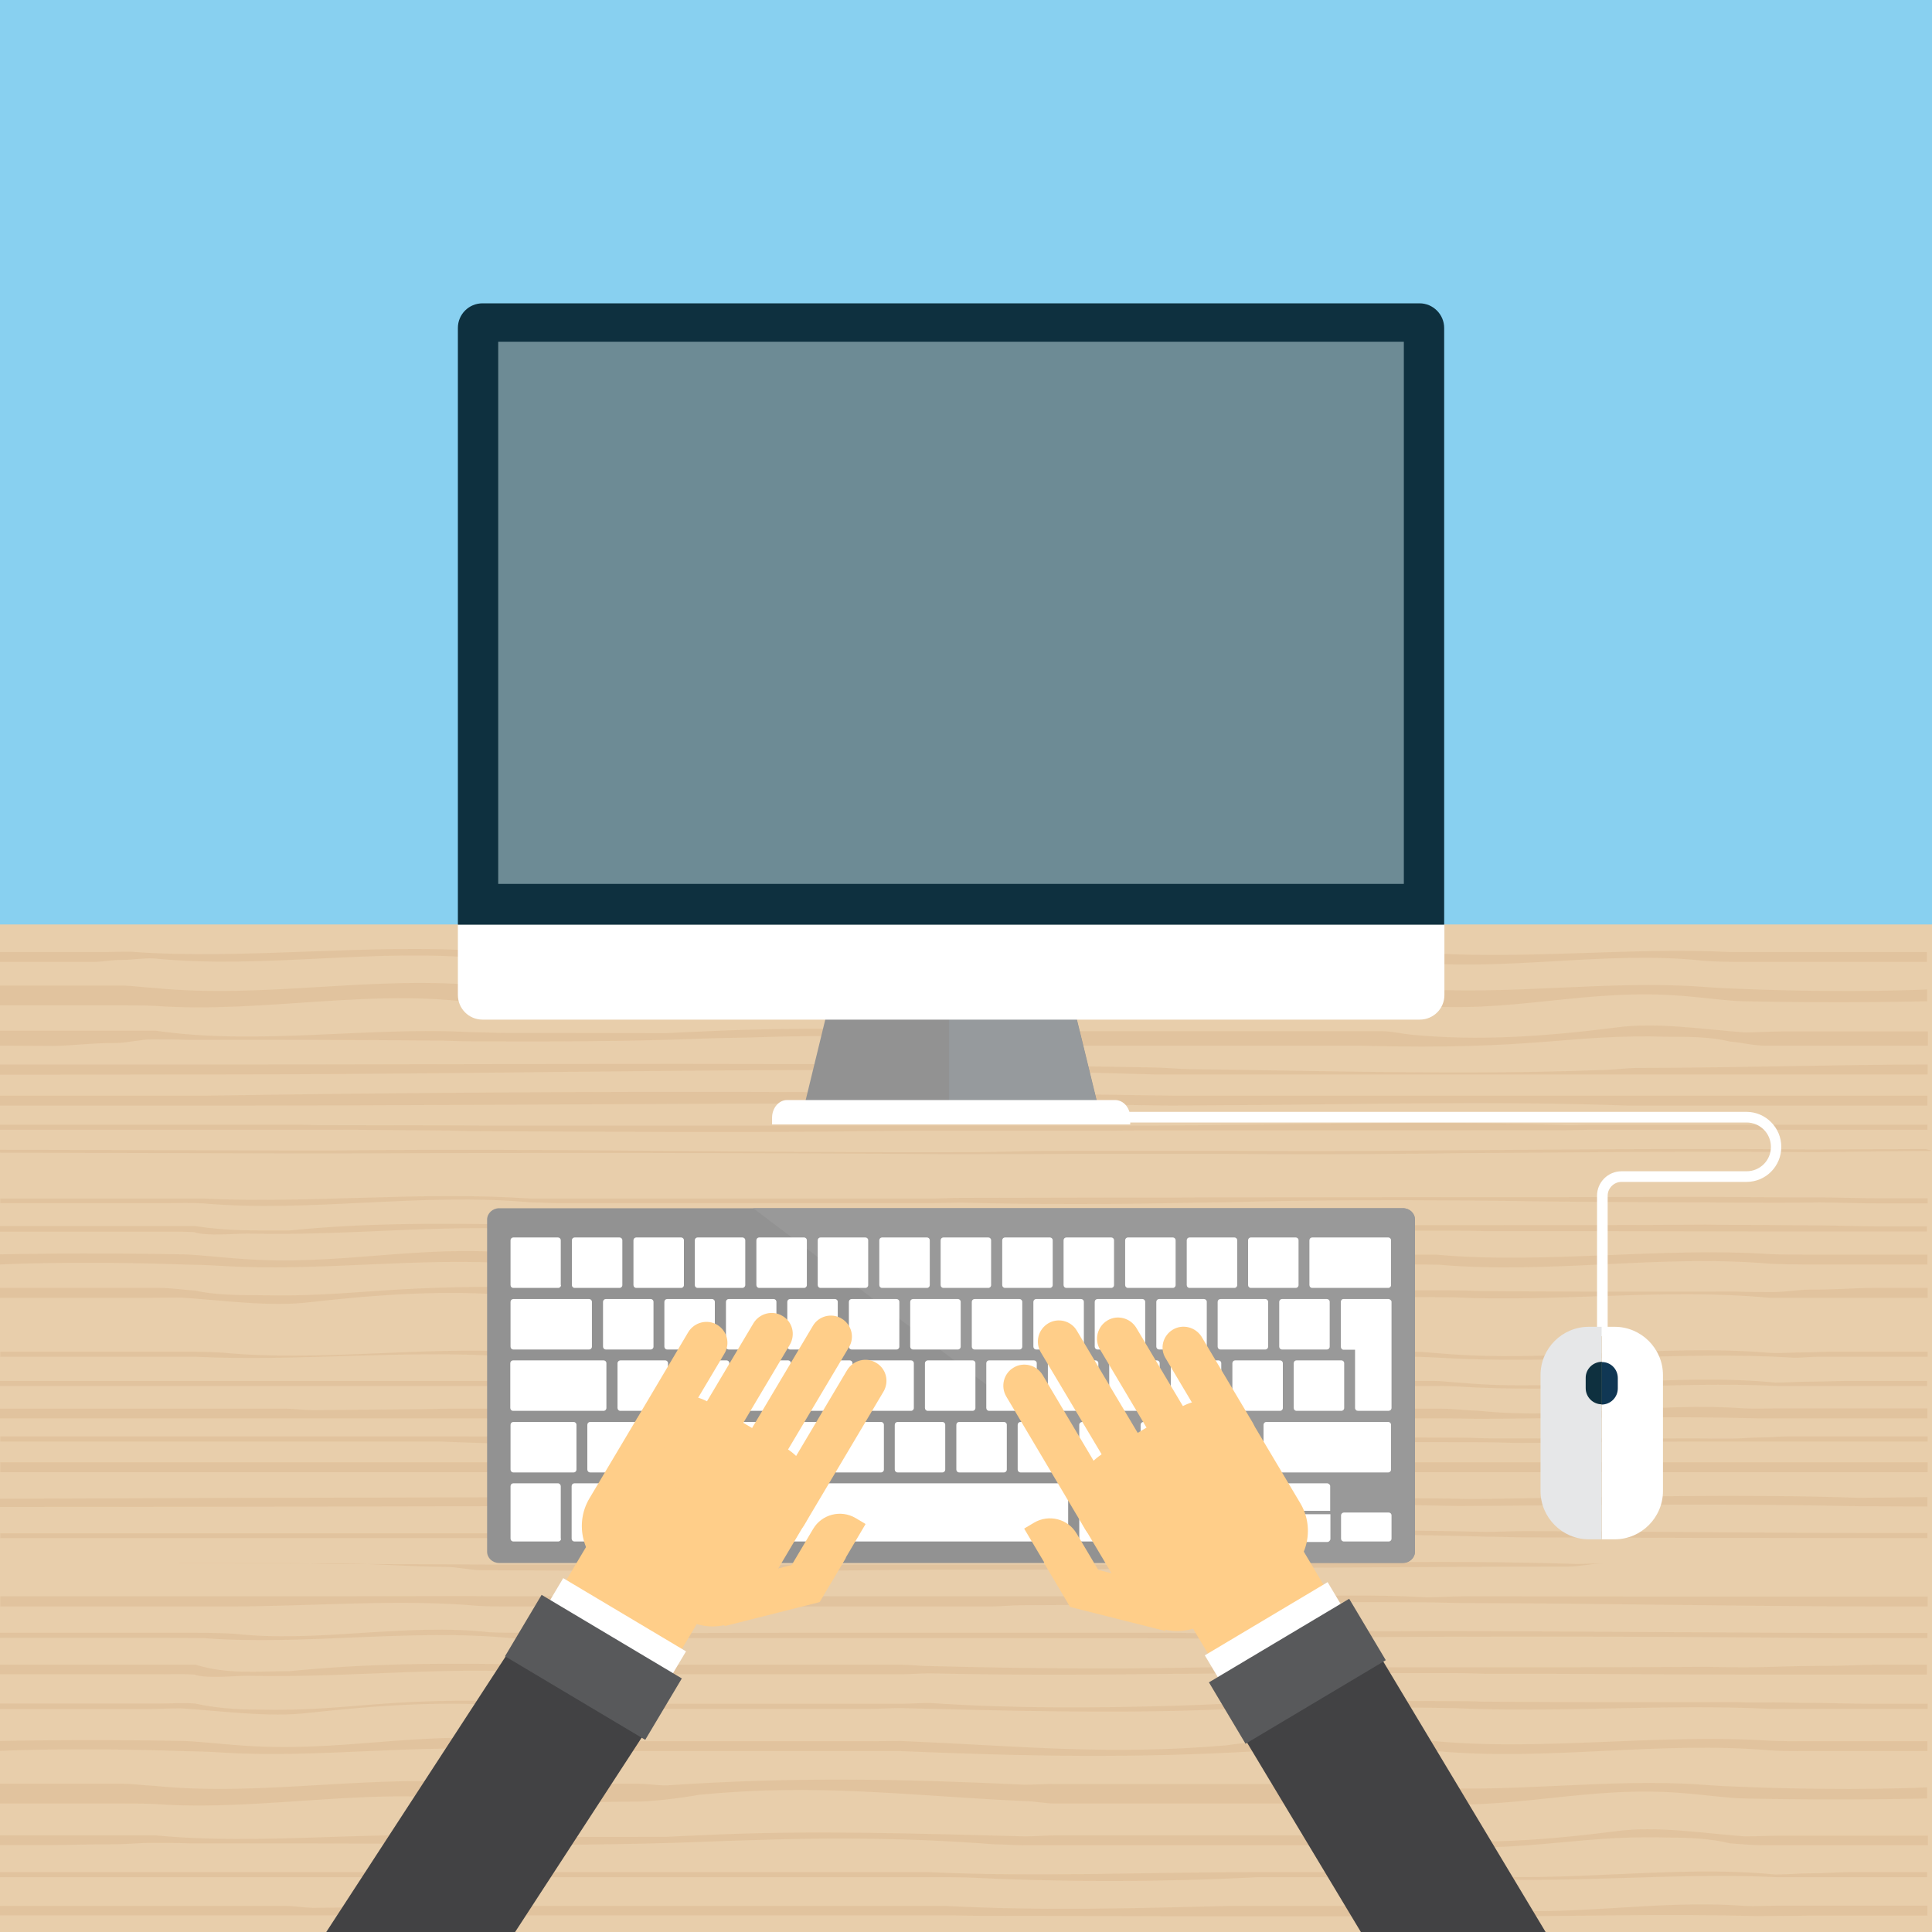 <?xml version="1.0" encoding="utf-8"?>
<!-- Generator: Adobe Illustrator 16.0.0, SVG Export Plug-In . SVG Version: 6.00 Build 0)  -->
<!DOCTYPE svg PUBLIC "-//W3C//DTD SVG 1.1//EN" "http://www.w3.org/Graphics/SVG/1.1/DTD/svg11.dtd">
<svg version="1.1" xmlns="http://www.w3.org/2000/svg" xmlns:xlink="http://www.w3.org/1999/xlink" x="0px" y="0px" width="800px"
	 height="800px" viewBox="0 0 800 800" style="enable-background:new 0 0 800 800;" xml:space="preserve">
<style type="text/css">
<![CDATA[
	.st0{fill:#103754;}
	.st1{fill:#E6E7E8;}
	.st2{fill:#E8CEAB;}
	.st3{opacity:0.15;}
	.st4{fill:#88D0F0;}
	.st5{fill:#58595B;}
	.st6{fill:#BF864F;}
	.st7{fill:#929292;}
	.st8{fill:#969A9D;}
	.st9{fill:#999999;}
	.st10{fill:#FFCE89;}
	.st11{fill:#FFFFFF;}
	.st12{fill:#6D8B95;}
	.st13{fill:#0E303F;}
	.st14{fill:#424244;}
]]>
</style>
<g id="background">
	<rect id="background_1_" class="st4" width="800" height="800"/>
	<g id="wood_table">
		<rect y="382.8" class="st2" width="800" height="417.2"/>
		<g class="st3">
			<g>
				<path class="st6" d="M0,605.5c0,0,71.5,0,172.2,0c3.2,0,6.5,0,9.8,0c50.9,0,101.6,0,151.5,0c3.8,0,7.7,0,11.5,0
					c49.8,0,100.6,0,149.4,0c4,0,8,0,12,0c34.2,0,69.5,0,104.9,0c5.1,0,10.1,0,15.2,0c4.8,0,9.6,0,14.4,0c4.9,0,9.9,0,14.9,0
					c10.5,0,18.9,0,29.4,0c4.9,0,9.8,0,14.6,0c4.8,0,9.5,0,14.2,0c3.2,0,6.4,0,9.5,0c43.1,0,74.7,0,74.7,0v4.1c0,0-35.5,0-84.2,0
					c-3.2,0-6.6,0-9.9,0c-20.8,0-43.3,0-62.3,0c-5.1,0-10.1,0-15.2,0c-40.5,0-81,0-120.1,0c-3.9,0-7.9,0-12,0
					c-48.8,0-99.6,0-149.4,0c-3.8,0-7.7,0-11.5,0c-49.9,0-100.6,0-151.5,0c-3.3,0-6.6,0-9.8,0c-100.7,0-172.2,0-172.2,0V605.5z"/>
				<path class="st6" d="M0,594.8c0,0,75.4,0,182.1,0c3.3,0,6.7,0,10.1,0c44.1,0,86.6,1,131.1,0c3.8,0,7.7,0,11.6,0
					c26.9,0,54.2,0,81.4,0c4.5,0,9.1,0,13.6,0c16.3,0,36.2,0,53.9,0c4.4,0,8.9,0,13.3,0c4.1,0,8.1,0,12.1,0
					c31.1,0,63.4,0.5,95.5,0.5c4.6,0,9.2,0.3,13.7,0.3c29.2,0,54.8,0.1,84.1,0c4.3,0.1,8.9,0.1,13.5,0.1c4.6,0,9.2-0.5,13.8-0.5
					c3.5,0,6.9-0.4,10.1-0.4c36.2,0,58.3,0,58.3,0v2.1c0,0-19.8,0-52.8,0c-5.5,0-11.4,0-17.6,0c-4,0-8,0-12.1,0c-4.1,0-8.1,0-12.2,0
					c-24.7,0-47.4,0.5-73.3,0.6c-5.2,0-10.3-0.3-15.4-0.3c-35.7,0-71.3-0.3-105.7-0.3c-4,0-8,0-12.1,0c-9.8,0-19.7,0-29.7,0
					c-10,0-20,0-30.1,0c-10.1,0-20.2,0-30.3,0c-20.2,0-40.5,0-60.5,0c-3.9,0-7.7,0-11.6,0c-50.3,2.1-101.4,2.1-152.7,0
					c-3.3,0-6.6,0-9.9,0c-101.5,0-172.1,0-172.1,0V594.8z"/>
				<path class="st6" d="M0,583.3c0,0,46,0,118.4,0c3.5,0,7.3,0.6,11.2,0.6c13.1-0.1,30.1-0.3,44.8-0.4c3.6,0,7.6-0.2,11.6-0.2
					c4,0,8.1,0,12.2,0c3.5,0,7,0,10.5,0c36.1,0,75.8,0,112.2,0c3.9,0,7.8,0,11.7,0c14.7,0,29.4,0,44.3,0c4.9,0,9.9,0,14.8,0
					c40.3,2.1,77.2,1,117.4,0c4,0,8,0,12,0c24.9,0,50.2,0,75.5,0c5.1,0,10.4,0.7,15.9,0.9c37.9,3.8,71.9-3.8,110-1
					c4.3,0.2,8.8,0,13.3,0c4.6,0,9.1,0,13.6,0c6.1,0,11.7,0,16.7,0c20.2,0,32,0,32,0v4.1c0,0-18.2,0-48.7,0c-3,0-6.2,0-9.4,0
					c-4.1,0-8.3,0-12.5,0c-37.4-1-77.1,0-115.3,0.2c-5.4-0.1-10.5-0.2-15.6-0.2c-25.4,0-50.6,0-75.5,0c-4,0-8,0-12,0
					c-34.6,0-68.6,0-102.5,0c-5,0-9.9,0-14.9,0c-19.8,0-39.6,0-59.1,0c-3.9,0-7.8,0-11.7,0c-36.4,0-76.1,0-112.2,0
					c-3.5,0-7,0-10.5,0c-114.9,0-198.2,0-198.2,0V583.3z"/>
				<path class="st6" d="M0,571.8c0,0,34,0,90.6,0c3.3,0,6.7,0,10.2,0c30.4,0,64.5,0,95,0c4.4,0,8.8,0,13.2,0c4.5,0,9,0,13.5,0
					c3.4,0,6.9,0,10.4,0c23.2,0,43,0,64.4,0c3.7,0,7.3,0,11,0c20,0,40.4,0,60.8,0c5.1,0,10.2,0,15.3,0c44.6,2.1,89.9,0,136.5,0
					c4,0,7.9,0,11.9,0c13.6,0,27.1,0,40.5,0c6.7,0,13.4,0,20.1,0c3.8,0,7.8,0.6,11.9,0.8c42.1,3.8,87.4-4.3,129.8-0.1
					c4.8,0,9.7-0.4,14.5-0.4c6.1,0,11.6-0.3,16.6-0.3c20.1,0,31.8,0,31.8,0v2.1c0,0-11.8,0-32,0c-5.1,0-10.6,0-16.7,0
					c-4.5,0-9,0-13.5,0c-43-2.1-88.4,3.1-132.4,0.2c-4.1-0.2-8-0.2-11.9-0.2c-19.6,0-39.3,0-58.7,0c-3.9,0-7.9,0-11.9,0
					c-40.9,2.1-80.6,2.1-121,0.1c-5.3-0.1-10.4-0.1-15.5-0.1c-25.6,0-51.1,0-76.2,0c-3.7,0-7.4,0-11.1,0c-27,0-55.4,0-85,0
					c-3.4,0-6.8,0-10.1,0c-31.2,0-59.6,0-91.6,0c-3.4,0-6.7,0-10,0c-62.4,0-100.6,0-100.6,0V571.8z"/>
				<path class="st6" d="M0,559.7c0,0,27.4,0,74.9,0c5.3,0,10.8,0,17.2,0.4c39.2,3.8,81.7-2.5,121.4-0.4c3.8,0,7.7,0,11.6,0
					c42.7,0,88.7,0,135.4,0c4.1,0,8.3,0.5,12.5,0.5c47.7,2.1,98.7,2.9,148.2-0.2c4,0,7.9-0.3,11.9-0.3c17.6,0,35.2,0,52.6,0
					c3.5,0,7,0.5,10.5,0.7c45.7,4,91.1-4.1,136.9-0.2c4.5,0.2,9.1-0.2,13.6-0.2c4,0,7.9-0.3,11.5-0.3c25.2,0,40,0,40,0v2.1
					c0,0-17,0-45.6,0c-3.2,0-6.5,0.5-10,0.4c-46.8-3-97.9,3-146.5,0c-3.5-0.1-7.1-0.4-10.6-0.4c-17.6,0-35.2,0-52.5,0
					c-3.9,0-7.9,0.5-11.9,0.5c-46.6,2.1-89.1,2.9-135.6-0.2c-4.2,0-8.4-0.3-12.5-0.3c-51.8,0-103.1,0-150.2,0c-3.6,0-7.2,0-10.8,0
					c-43.7-3.1-89.1,2.1-131,0c-5.1,0-10,0-14.7,0c-42.4,0-66.2,0-66.2,0V559.7z"/>
				<path class="st6" d="M0,519.4c0,0,34.4-0.8,75.9,0c5.3,0.1,17.1,1.4,23.2,1.8c42,3.2,72.1-5.9,114.9-2.3c3.6,0.3,7.1,0.6,11,0.6
					c42.7,0,88.7,0,135.4,0c4.1,0,8.3-0.1,12.5-0.1c50.5,2.1,85.5,5.9,134.9,1.8c7.8-1.3,21.2-1.8,25.3-1.7c17.1,0,34.2,0,51.2,0
					c3.4,0,6.8,0,10.2,0c44.5,4.1,92.7-3.2,138.5-0.2c4.7,0.2,9.2,0.2,13.7,0.2c4,0,7.8,0,11.4,0s7,0,10.1,0c18.9,0,29.9,0,29.9,0
					v4.1c0,0-14.9,0-40,0c-3.6,0-7.4,0-11.4,0c-4.5,0-9.1-0.1-13.7-0.3c-45.8-4-91.2,4.4-137,0.4c-3.5-0.1-6.9-0.1-10.4-0.1
					c-17.5,0-35,0-52.6,0c-3.9,0-7.9-0.1-11.9,0c-52.3,3.1-97.7,2.1-148.2,0c-4.2,0-8.3,0-12.5,0c-46.7,0-92.7,0-135.4,0
					c-3.9,0-7.7-0.1-11.3-0.3c-40-2.9-82.5,3.4-121.5,0.9c-6.3-0.4-11-0.5-16.3-0.6c-45.8-1.6-75.9,0-75.9,0V519.4z"/>
				<path class="st6" d="M0,533.3c0,0,23.8,0,66.2,0c4.7,0,9.6,0.8,14.6,1.1c8,1.8,17.2,1.9,25.7,1.9c42.5,1,53.2-5.1,127.2-3
					c3.7,0,7.4,0,11.1,0c40.9,0,84.4,0,128.2,0c4.2,0,8.3,0.8,12.5,0.8c34.9,2.3,67.5,2.7,101.3,1.7c6.8-0.2,13.6-0.2,20.4-0.5
					c30.9-1,62-1.1,93.1-1c4.4,0,8.9,0.1,13,0.3c34.2,0.3,71.1,0.3,105.5,0.2c5.5,0.2,10.5,0.2,15.5,0.2c4.9,0,9.9-0.9,14.8-1
					c10.1,0.1,19-0.7,26.2-0.7c14.5,0,22.9,0,22.9,0v4.1c0,0-8.4,0-22.9,0c-7.3,0-16.1,0-26.4,0c-5.4,0-10.8,0-16.3,0
					c-42.6-4.1-88,1.9-130.4-0.2c-4.5,0-9-0.1-13.5-0.1c-22.6,0-45.1,0-67.5,0c-5.1,0.2-10.1,0.5-15,0.7
					c-44.7,1.9-90.4,0.3-133.3-0.6c-4.2,0-8.3,0.2-12.5,0.2c-46.7,0-92.7,0-135.4,0c-3.9,0-7.8-0.6-11.7-0.9
					c-28.2-2.5-56.5-0.5-84.9,2.7c-17,2.1-36.9-0.9-53.5-1.9c-5.3,0-10.3,0.1-15.2,0.1c-38.6,0-59.8,0-59.8,0V533.3z"/>
				<path class="st6" d="M798.1,398.3c0,0-28.3,0-75.9,0c-5.3,0-10.8,0-17.2-0.5c-39.2-4.3-81.7,4.6-121.4,0.5c-3.8,0-7.7,0-11.6,0
					c-42.7,0-88.7,0-135.4,0c-4.2,0-8.3-1.1-12.5-1.1c-47.7-2.4-98.7-3-148.2,0.5c-4,0-7.9,0.6-11.9,0.6c-17.6,0-35.2,0-52.6,0
					c-3.5,0-7-1.1-10.5-1.3c-45.7-4.6-91.1,4.4-136.9-0.1c-4.5-0.3-9.1,0.6-13.6,0.6c-4-0.1-7.9,0.8-11.5,0.8c-25.2,0-39.1,0-39.1,0
					v-4.1c0,0,16.1,0,44.7,0c3.2,0,6.5-0.2,10-0.1c46.8,3.5,97.9-3.6,146.5-0.2c3.5,0.2,7.1,0.3,10.6,0.3c17.6,0,35.2,0,52.5,0
					c3.9,0,7.9-0.3,11.9-0.3c46.6-2.4,89.1-3.5,135.6,0.1c4.2,0.1,8.4,0.2,12.5,0.2c51.8,0,103.1,0,150.2,0c3.6,0,7.2,0,10.8,0
					c43.7,3.6,89.1-2.1,131,0c5.1,0,10,0,14.7,0c42.4,0,67.1,0,67.1,0V398.3z"/>
				<path class="st6" d="M798.1,414.6c0,0-35,0.9-76.5,0c-5.3-0.1-17.3-1.6-23.4-2.1c-42-3.7-72.2,7.8-115,3.6
					c-3.6-0.4-7.2,0.3-11.1,0.3c-42.7,0-88.7,0-135.4,0c-4.2,0-8.3-0.9-12.5-0.9c-50.5-2.4-85.5-7.3-134.9-2.6
					c-7.8,1.5-21.2,2.8-25.3,2.7c-17.1,0-34.2,0.7-51.2,0.7c-3.4,0-6.8,0-10.2,0c-44.5-8.2-92.7,3.6-138.5,0.2
					c-4.7-0.2-9.2-0.2-13.7-0.2c-4,0-7.8,0-11.4,0c-3.6,0-7,0-10.1,0c-18.9,0-29,0-29,0v-8.2c0,0,13.9,0,39.1,0c3.6,0,7.4,0,11.4,0
					c4.5,0,9.1,0.8,13.7,1c45.8,4.6,91.2-5.5,136.9-0.8c3.5,0.2,6.9-0.2,10.4-0.2c17.5,0,35,0,52.6,0c3.9,0,7.9,0.8,11.9,0.8
					c52.3-3.6,97.7-2.8,148.2-0.4c4.2,0,8.3-0.4,12.5-0.4c46.7,0,92.7,0,135.4,0c3.9,0,7.7,0.8,11.3,1.1c40,3.3,82.5-3.5,121.5-0.6
					c6.3,0.5,11.4,0.7,16.7,0.9c45.8,1.8,76.5,0.2,76.5,0.2V414.6z"/>
				<path class="st6" d="M798.1,433c0,0-24.7,0-67.1,0c-4.7,0-9.6-1.3-14.6-1.7c-8-2-17.2-2-25.7-2c-42.5-1.2-53.2,5.7-127.2,3.7
					c-3.7,0-7.4,0-11.1,0c-40.9,0-84.4,0-128.2,0c-4.2,0-8.3-1.3-12.5-1.3c-34.9-2.7-67.5-3.3-101.3-2.1c-6.8,0.2-13.6,0.2-20.4,0.5
					c-30.9,1.2-62,1.2-93.1,1.1c-4.4,0-8.9-0.1-13-0.3c-34.2-0.3-71.1-0.4-105.5-0.3c-5.5-0.2-10.5-0.2-15.5-0.2
					c-4.9,0-9.9,1.4-14.8,1.5c-10.1-0.1-19,1.2-26.2,1.2C7.4,433,0,433,0,433v-6.2c0,0,7.4,0,21.9,0c7.2,0,16.1,0,26.4,0
					c5.4,0,10.8,0,16.3,0c42.6,6.2,88-1.8,130.4,0.6c4.5,0,9,0.3,13.5,0.3c22.6,0,45.1,0.1,67.5,0.1c5.1-0.3,10.1-0.5,15.1-0.7
					c44.7-2.2,90.4-0.7,133.3,0.4c4.2,0,8.3-0.5,12.5-0.5c46.7,0,92.7,0,135.4,0c3.9,0,7.8,1,11.7,1.4c28.2,2.8,56.5,0.7,84.9-2.9
					c17-2.4,36.9,0.8,53.5,2c5.3,0,10.3-0.4,15.2-0.4c38.6,0,60.7,0,60.7,0V433z"/>
				<path class="st6" d="M0,507.7c0,0,23.8,0,66.2,0c4.7,0,9.6,0,14.7,0c13.5,2.1,24.9,1.8,39,1.8c31.2-3.1,59.6-3,91.4-2.5
					c3.9,0.3,7.7,0.7,11.3,0.7c47.2,0,98.4,0,150.2,0c4.2,0,8.3-0.2,12.5-0.2c35.7,0.9,72.8,0.9,108.5,0.2
					c5.1-0.1,10.2-0.3,15.3-0.3c30.6,0,60.9-0.1,91.2-0.1c5.1,0,10.1,0,15.1,0c32,0,60.3,0,90.9-0.2c5.6,0.1,10.9,0.1,16,0.1
					c10.3,0,20.7,0.2,31.1,0.2c9.2,0.1,17.2,0.4,23.8,0.4c13.1,0,20.7,0,20.7,0v2.1c0,0-7.1,0-19.5,0c-6.2,0-13.8,0-22.6,0
					c-5.2,0-10.4,0-15.6,0c-5.2,0-10.4,0-15.5,0c-37.7,0-71.8-0.2-109-0.1c-4.2-0.1-8.7-0.2-13.3-0.2c-31.7,0-63.5,0-95.5,0.2
					c-6.9,0.1-13.7,0.2-20.4,0.3c-33.8,0.4-66.5,0.4-101.4-0.3c-4.2,0-8.3,0.2-12.5,0.2c-43.8,0-87.3,0-128.2,0c-3.7,0-7.4,0-11.1,0
					c-45.6-4.1-85.3,1.9-130.7,0.8c-5.7,0-17,1.2-22.2-0.6c-4.9-0.3-9.9-0.2-14.6-0.2c-42.4,0-66.2,0-66.2,0V507.7z"/>
				<path class="st6" d="M0,496.3c0,0,24.9,0,69,0c4.9,0,10,0,15.3,0c44.2,2.1,89.6-3.1,135.6,0c3.7,0,7.4,0,11.2,0
					c4.9,0,9.8,0,14.7,0c4.9,0,9.9,0,14.9,0c15.3,0,32.3,0,45.9,0c5.2,0,10.4,0,15.6,0c20.9,0,42,0,63.2,0c4.2,0,8.3-0.3,12.5-0.3
					c29.8,0,57.4-0.2,86.5-0.1c4.2,0,8.3-0.1,12.6-0.1c37.3,0,75.1-0.1,113-0.1c5.4,0,10.8,0,16.2,0c21.4,0,41.2,0,64.3-0.1
					c5.7,0,11,0,16.4,0c16.1,0,32,0.3,47.9,0.2c9,0.1,16.8,0.4,23.2,0.4c12.8,0,20.2,0,20.2,0v2.1c0,0-7.6,0-20.7,0
					c-6.6,0-14.6-0.3-23.8-0.4c-11.7,0.2-23.4,0.1-35,0.1c-3.9,0-7.7-0.1-11.6-0.1c-28.4-0.1-59.6-0.2-88.5-0.7
					c-4.6,0-9.1-0.1-13.6-0.1c-31.8-0.2-63.6-0.2-95.7,0.7c-4.8,0.1-9.5,0.1-14.1,0.2c-32.6,0.7-64.9,0.8-97.1,0
					c-4.2,0-8.3,0.2-12.5,0.2c-53,0-105.7,0-154.4,0c-3.7,0-7.5-0.3-11.2-0.3c-46-4.2-91.4,4.3-135.9,0.4c-5-0.3-10.1-0.1-15-0.1
					c-44,0-69,0-69,0V496.3z"/>
				<path class="st6" d="M0,476.1c40.7,0.1,81.4,0.2,122.2,0.3c5.1,0,10.2,0,15.4,0c88.7-1,173.6,1,262.3,0.7
					c4.9,0,9.8-0.1,14.7-0.2c4.9-0.1,9.7-0.2,14.6-0.3c5.3,0,10.4,0,15.5-0.1c15,0,29.9,0,44.9,0c5.4,0,10.9,0,16.3,0
					c28.7,0.2,54.1,0.2,81.8-0.1c5.4,0,10.8-0.1,16.2-0.1c48.6-0.3,96.7-0.8,146.1-0.3c10.8,0,37.3-0.2,48.1-0.2c4.9,0-2.6,0,0,0
					c2.6,0,0,0,0,0l0,0c0,0,2.4,0,0,0c-2.4,0,4.6,0.8,0,0.8c-10.8,0-36.2,0.4-47.1,0.5c-48.2-0.5-97,0.1-146.2,0.4
					c-5.5,0-11.1,0.2-16.6,0.2c-28.1,0.3-53.6,0.3-81.9,0.1c-5.5,0-11,0-16.4,0c-9.8,0-19.6,0-29.4,0c-4.9,0-9.8,0-14.7,0
					c-14.1,0.1-28.2,0.1-42.5,0.1c-4.8,0-9.6,0-14.4,0c-83.4-0.6-168.3-0.6-251.3-0.3c-5.1,0-10.4,0-15.5,0
					c-40.8-0.1-81.5-0.2-122.2-0.3L0,476.1z"/>
				<path class="st6" d="M0,789.2c0,0,46,0,118.4,0c3.5,0,7.3,0.7,11.2,0.8c13.1-0.1,30.1-0.4,44.8-0.5c3.6,0,7.6-0.3,11.6-0.3
					c4,0,8.1,0,12.2,0c3.5,0,7,0,10.5,0c36.1,0,75.8,0,112.2,0c3.9,0,7.8,0,11.7,0c14.7,0,29.4,0,44.3,0c4.9,0,9.9,0,14.8,0
					c40.3,2.1,77.2,1,117.4,0c4,0,8,0,12,0c24.9,0,50.2,0,75.5,0c5.1,0,10.4,0.9,15.9,1.1c37.9,3.8,71.9-3.9,110-1.1
					c4.3,0.2,8.8-0.1,13.3-0.1c4.6,0,9.1,0,13.6,0c6.1,0,11.7,0,16.7,0c20.2,0,32,0,32,0v4.1c0,0-18.2,0-48.7,0
					c-3,0-6.2,0.2-9.4,0.1c-4.1,0-8.3,0.1-12.5,0.1c-37.4-1-77.1,0.1-115.3,0.2c-5.4-0.1-10.5-0.1-15.6-0.1c-25.4,0-50.6,0-75.5,0
					c-4,0-8,0-12,0c-34.6,0-68.6-0.2-102.5-0.2c-5,0-9.9-0.2-14.9-0.2c-19.8,0-39.6,0-59.1,0c-3.9,0-7.8,0-11.7,0
					c-36.4,0-76.1,0-112.2,0c-3.5,0-7,0-10.5,0c-114.9,0-198.2,0-198.2,0V789.2z"/>
				<path class="st6" d="M0,775.2c0,0,34,0,90.6,0c3.3,0,6.7,0,10.2,0c30.4,0,64.5,0,95,0c4.4,0,8.8,0,13.2,0c4.5,0,9,0,13.5,0
					c3.4,0,6.9,0,10.4,0c23.2,0,43,0,64.4,0c3.7,0,7.3,0,11,0c20,0,40.4,0,60.8,0c5.1,0,10.2,0,15.3,0c44.6,2.1,89.9,0,136.5,0
					c4,0,7.9,0,11.9,0c13.6,0,27.1,0,40.5,0c6.7,0,13.4,0,20.1,0c3.8,0,7.8,0.8,11.9,1c42.1,3.8,87.4-4.2,129.8,0
					c4.8,0,9.7-0.5,14.5-0.5c6.1,0,11.6-0.5,16.6-0.5c20.1,0,31.8,0,31.8,0v2.1c0,0-11.8,0-32,0c-5.1,0-10.6,0-16.7,0
					c-4.5,0-9,0-13.5,0c-43-2.1-88.4,3.1-132.4,0.2c-4.1-0.1-8-0.2-11.9-0.2c-19.6,0-39.3,0-58.7,0c-3.9,0-7.9,0-11.9,0
					c-40.9,2.1-80.6,2.1-121,0.1c-5.3-0.1-10.4-0.1-15.5-0.1c-25.6,0-51.1,0-76.2,0c-3.7,0-7.4,0-11.1,0c-27,0-55.4,0-85,0
					c-3.4,0-6.8,0-10.1,0c-31.2,0-59.6,0-91.6,0c-3.4,0-6.7,0-10,0c-62.4,0-100.6,0-100.6,0V775.2z"/>
				<path class="st6" d="M0,720.9c0,0,34.4-0.8,75.9,0c5.3,0.1,17.1,1.4,23.2,1.8c42,3.2,72.1-5.9,114.9-2.3c3.6,0.3,7.1,0.6,11,0.6
					c42.7,0,88.7,0,135.4,0c4.1,0,8.3-0.1,12.5-0.1c50.5,2.1,85.5,6,134.9,1.8c7.8-1.3,21.2-1.8,25.3-1.7c17.1,0,34.2,0,51.2,0
					c3.4,0,6.8,0,10.2,0c44.5,4.1,92.7-3.2,138.5-0.2c4.7,0.2,9.2,0.2,13.7,0.2c4,0,7.8,0,11.4,0s7,0,10.1,0c18.9,0,29.9,0,29.9,0
					v4.1c0,0-14.9,0-40,0c-3.6,0-7.4,0-11.4,0c-4.5,0-9.1,0-13.7-0.3c-45.8-4-91.2,4.4-137,0.4c-3.5-0.1-6.9-0.1-10.4-0.1
					c-17.5,0-35,0-52.6,0c-3.9,0-7.9,0-11.9,0c-52.3,3.1-97.7,2.1-148.2,0c-4.2,0-8.3,0-12.5,0c-46.7,0-92.7,0-135.4,0
					c-3.9,0-7.7-0.1-11.3-0.3c-40-2.9-82.5,3.4-121.5,0.9c-6.3-0.4-11-0.5-16.3-0.6C30.2,723.5,0,725,0,725V720.9z"/>
				<path class="st6" d="M0,705.4c0,0,23.8,0,66.2,0c4.7,0,9.6-0.4,14.6,0c8,1.8,17.2,2.5,25.7,2.5c42.5,1,53.2-6.6,127.2-2.4
					c3.7,0,7.4,0,11.1,0c40.9,0,84.4,0,128.2,0c4.2,0,8.3-0.4,12.5-0.3c34.9,2.3,67.5,2.1,101.3,1.1c6.8-0.2,13.6-0.5,20.4-0.8
					c30.9-1,62-1.3,93.1-1.1c4.4,0,8.9,0,13,0.2c34.2,0.3,71.1,0.3,105.5,0.2c5.5,0.2,10.5,0.2,15.5,0.1c4.9,0,9.9,0.3,14.8,0.2
					c10.1,0.1,19,0.4,26.2,0.4c14.5,0,22.9,0,22.9,0v2.1c0,0-8.4,0-22.9,0c-7.3,0-16.1,0-26.4,0c-5.4,0-10.8,0-16.3,0
					c-42.6-2.1-88,1.7-130.4-0.3c-4.5,0-9-0.2-13.5-0.2c-22.6,0-45.1-0.1-67.5,0c-5.1,0.2-10.1,0.4-15,0.7
					c-44.7,1.9-90.4,0.5-133.3-0.5c-4.2,0-8.3,0.3-12.5,0.3c-46.7,0-92.7,0-135.4,0c-3.9,0-7.8-0.7-11.7-1
					c-28.2-2.5-56.5-0.5-84.9,2.6c-17,2.1-36.9-0.8-53.5-1.8c-5.3,0-10.3,0.3-15.2,0.3c-38.6,0-59.8,0-59.8,0V705.4z"/>
				<path class="st6" d="M0,689.3c0,0,23.8,0,66.2,0c4.7,0,9.6,0,14.7,0c13.5,4.1,24.9,2.7,39,2.7c31.2-3.1,59.6-3.4,91.4-2.9
					c3.9,0.3,7.7,0.2,11.3,0.2c47.2,0,98.4,0,150.2,0c4.2,0,8.3,0.6,12.5,0.6c35.7,0.9,72.8,1.3,108.5,0.6
					c5.1-0.1,10.2-0.1,15.3-0.1c30.6,0,60.9,0,91.2,0c5.1,0,10.1,0,15.1,0c32,0,60.3,0,90.9-0.2c5.6,0.1,10.9,0.2,16,0.2
					c10.3,0,20.7-0.6,31.1-0.6c9.2,0.1,17.2-0.5,23.8-0.5c13.1,0,20.7,0,20.7,0v4.1c0,0-7.1,0-19.5,0c-6.2,0-13.8,0-22.6,0
					c-5.2,0-10.4,0-15.6,0c-5.2,0-10.4,0-15.5,0c-37.7,0-71.8-0.4-109-0.3c-4.2-0.1-8.7-0.3-13.3-0.3c-31.7,0-63.5,0-95.5,0.1
					c-6.9,0.1-13.7,0.2-20.4,0.2c-33.8,0.4-66.5,0.6-101.4-0.2c-4.2,0-8.3,0.4-12.5,0.4c-43.8,0-87.3,0-128.2,0c-3.7,0-7.4,0-11.1,0
					c-45.6-4.1-85.3,1.6-130.7,0.6c-5.7,0-17,1.3-22.2-0.5c-4.9-0.3-9.9-0.1-14.6-0.1c-42.4,0-66.2,0-66.2,0V689.3z"/>
				<path class="st6" d="M0,676.1c0,0,29.6,0,80.3,0c5.6,0,11.5,0.1,16.8,0.4c34.1,3.9,71-4.6,105.7-0.6c4.4,0.2,8.4,0.2,12.4,0.2
					c6.6,0,13.4,0,20.1,0c3.4,0,6.9,0.1,10.3,0.1c27.4,0,53,0,80-0.1c4.1,0,8.3,0,12.4,0c16.3,0,32.4,0,47.4,0c4.2,0,8.3,0,12.5,0
					c29.8,0,57.4,0,86.5,0c4.2,0,8.3,0.1,12.6,0.2c5.2-0.1,10.4-0.2,15.6-0.3c5.2-0.1,10.4-0.2,15.6-0.2c14.3-0.5,31.3-0.5,46.9-0.3
					c5.2,0,10.4-0.1,15.6-0.1c62.5,0,124.8,0.8,187.2,0.8c12.8,0,20.2,0,20.2,0v2.1c0,0-7.4,0-20.2,0c-6.4,0-14.2,0.1-23.2,0
					c-84.6-0.9-172.5-0.8-257.8,0.2c-4.2,0-8.4-0.1-12.6-0.1c-29.1,0-56.7-0.1-86.5-0.1c-4.2,0-8.3,0-12.5,0c-4.1,0-8.2,0-12.2,0
					c-4.1,0-8.2,0-12.2,0c-9.9,0-19.8,0-29.8,0c-3.3,0-6.7,0-10.1,0c-25.3,0-50.8,0-75.4,0c-3.5,0-7,0-10.5,0c-3.5,0-6.9,0-10.4,0
					c-4.1,0-8.2,0.1-12.3,0.1c-41.5-4.2-86.9,3.1-128.2-0.1c-5.9,0-11.5-0.1-16.9-0.1c-43.1,0-67.3,0-67.3,0V676.1z"/>
				<path class="st6" d="M0,661c0,0,28.1,0,76.7,0c5.4,0,11,0,16.9,0c34.9,0,66.1,0,101.1-0.1c4.1,0.1,7.9,0.1,11.8,0.1
					c3.2,0,6.4,0,9.7,0s6.5,0,9.8,0c35.9,0,70-2.1,106.5-0.1c4.6,0,9,0.1,13.5,0.1c13.3,0,26.7,0,40.4,0c4.1,0,8.2,0,12.4,0
					c12.3,0,24.5,0,36.7,0c4.2,0,8.3,0,12.4,0c4.1,0,8.3,0,12.4,0c8.1,0,16.1,0,24,0c4,0,8,0.5,11.9,0.6c32.2-0.1,63.4-1.9,94.4-0.2
					c5.2,0,10.5-0.4,15.7-0.4c57.5,0.1,114.9,0.1,172.7,0.1c12.2,0,19.2,0,19.2,0v4.1c0,0-7.4,0-20.2,0c-57.2,0-114.4-1.3-171.6-1.4
					c-5.2,0-10.4-0.3-15.6-0.3c-25.5-0.1-53.8-0.3-78.1,0.5c-5.2,0.1-10.5,0.2-15.7,0.3c-4.2-0.1-8.4-0.1-12.5-0.1
					c-20.5,0-39.9,0.5-61.6,0.5c-4.2,0-8.3,0.5-12.5,0.5c-3.9,0-7.8,0-11.8,0c-3.9,0-7.9,0-11.8,0c-12.9,0-26.1,0-39.3,0
					c-4.4,0-8.9,0-13.3,0c-32.7,0-69.6,0-103.9,0c-3.3,0-6.7,0-9.9,0c-3.3,0-6.6,0-9.8,0c-3.9,0-7.8,0-12.1-0.2
					c-33-3-69.9,0.2-102.8,0.2c-6,0-11.7,0-17.2,0c-49.5,0-78.4,0-78.4,0V661z"/>
				<path class="st6" d="M0,634.9c0,0,5.3,0,18.4,0c3.3,0,7,0,11,0c59.9,0,119.3,0,178.8,0c5.5,0,10.9,0,16.5,0
					c42.7-2.1,88.1,0,129.7,0c5.4,0,10.9,0,16.3,0c27.2,0,54.5,0,81.9,0c3.3,0,6.6,0,9.9,0c3.3,0,6.6,0,9.9,0
					c4.1,0,8.4,0.4,12.3,0.4c43.6-2.1,89-1.9,130.6-1c5.5,0,10.9-0.3,16.4-0.3c49.1,0.1,98,0.8,146.3,0.8c12.7,0,20.1,0,20.1,0v2.1
					c0,0-7.3,0-20.1,0c-48.3,0-97.2-0.1-146.3-0.3c-5.4,0-10.9-0.3-16.4-0.3c-41.7-1.2-87-1.4-130.6,0.6c-4.1,0-8.2,0-12.3,0
					c-19.8,0-39.8,0-59.9,0c-4.1,0-8.1,0-12.2,0c-4.2,0-8.5,0-12.8,0c-4.3,0-8.6,0-12.9,0c-5.4,0-10.8,0-16.1,0
					c-5.4,0-10.8,0-16.4-0.1c-43.5-2-86.1,0.1-128.2,0.1c-5.4,0-10.9,0-16.4,0c-5.5,0-11,0-16.5,0c-4.1,0-8.1,0-12.1,0
					c-4,0-7.9,0-11.8,0c-37.1,0-76.9,0-114.6,0c-4.7,0-9,0-13,0c-20,0-29.4,0-29.4,0V634.9z"/>
				<path class="st6" d="M0,620.6c65.6-0.3,138.6-0.5,208.2-0.6c5.4,0,10.4,0,16.1,0c26.2-0.2,51.7-0.3,77.1-0.3c4.2,0,8.3,0,12.5,0
					c35.9-0.1,69.9-0.1,107.2,0.1c4.4,0,9,0,13.5,0.1c4.5,0,8.9,0,13.4,0c5.3,0,10.7,0,16,0c5.3,0,11.1,0,16.2,0
					c42.5,1.8,85-0.3,128.1,0.8c5.7,0,11.1-0.1,16.5-0.2c48.3-0.7,96.5-1.9,144.9-0.3c4.5,0,31.9-0.3,28.4-0.3c-5.1,0,0,0,0,0v3.9
					c0,0-10.3,0-28.3-0.1c-49.6-1.1-99.2-0.6-148.8-0.2c-5.6,0-11.2,0.1-17.1,0.1c-41.4-0.8-86.8-1.9-130.4-0.2
					c-5.6,0-11.2,0-16.8,0c-9,0-18,0-27,0c-4.5,0-9,0-13.5,0c-29.6-0.6-57.9-0.6-86.2-0.3c-4.9,0-9.9,0-14.7-0.1
					c-34.2-0.2-67.9,0-101.7,0.6c-5.4,0-10.8,0.1-16.2,0.1C132.4,623.8,67.7,624,3,624c-3.3,0-3,0-3,0V620.6z"/>
				<path class="st6" d="M0,465.7c0,0,46.9,0,121.7,0c4.2,0,8.4,0.2,12.7,0.2c18.2,0,38,0.1,55.1,0.1c5,0,10,0.1,14.9,0.1
					c49.8,0,100,0,149.6,0c5,0,9.9,0,14.9,0c29.7,0,60.8,0,89.7,0c5.4,0,10.7,0,16.1,0c58.8-0.3,116-2.1,174.9-0.2
					c3.1,0,6.2-0.2,9.4-0.2c9.3,0,18.8,0,29.2,0c5.9,0,11.6,0,17,0c54.8,0,92.9,0,92.9,0v2.1c0,0-31.5,0-77.1,0
					c-5.1,0-10.3,0-15.8,0c-15.3,0-30,0-44.5,0c-4.9,0-9.7,0.2-14.5,0.2c-58,0-117.4,0.1-175.9,0.1c-3.8,0-7.5,0.1-11.3,0.1
					c-4.4,0-8.8,0-13.2,0c-21.6,0-44.2,0-66.7,0c-4.3,0-8.8,0.1-13.2,0.1c-56.4,0.8-112.2,0.3-168.3,0.1c-5.1,0-10.2-0.3-15.3-0.3
					c-15.5-0.1-29.7-0.3-43-0.3c-4.2,0-8.4,0-12.5,0c-77.6,0-126.8,0-126.8,0V465.7z"/>
				<path class="st6" d="M0,647.3c0,0,48.5,0,123.5,0c4.2,0,8.4,0.3,12.7,0.3c18.3,0,38.1,0.2,55.3,0.2c5,0,10,0.1,15,0.1
					c49.9,0,100.3,0,150.1,0c5,0,10,0,14.9,0c29.8,0,61,0,89.9,0c5.4,0,10.8,0,16.1,0c58.9-0.3,116.3-2.2,175.4-0.3
					c3.1,0,6.3-0.2,9.4-0.2c9.3,0,18.8,0,29.2,0c5.9,0,11.6,0,17.1,0c55,0,89.4,0,89.4,0l0,0c0,0-27.9,0-73.6,0
					c-5.1,0-10.4,0-15.9,0c-15.3,0-30,0-44.6,0c-4.9,0-9.8,1.3-14.6,1.3c-58.2,0-117.7,0.7-176.4,0.7c-3.8,0-7.6,0.3-11.3,0.3
					c-4.4,0-8.8,0.2-13.3,0.2c-21.6,0-44.3,0.1-66.8,0.1c-4.4,0-8.9,0.1-13.2,0.1c-56.6,0.8-112.5,0.3-168.7,0.1
					c-5.1,0-10.2-1.4-15.4-1.4c-15.6-0.1-29.7-1.4-43.1-1.4c-4.2,0-8.4,0-12.5,0C50.8,647.3,0,647.3,0,647.3L0,647.3z"/>
				<path class="st6" d="M0,453.7c0,0,27.1,0,75.6,0c3,0,6.1,0,9.3,0c132.7-2.1,268.5-2.1,401.5,0c4.9,0,9.8,0,14.7,0
					c58.9,0,118.5,0,178.6,0c5.5,0,10.9,0,16.4,0c27.4,0,54.9,0,82.8,0c5.1,0,16.5,0,19.2,0c2.7,0,0,0,0,0v4.1c0,0-9,0-19.2,0
					c-2.5,0-5.4,0-8.5,0c-27.1,0-53.8,0-80.4,0c-5.3,0-10.6,0-15.9,0c-58.1-2.1-117.1-0.3-174.7-0.1c-4.8,0-9.6,0.1-14.4,0.1
					c-128.8-2-258.9,0-390.3,0c-3.4,0-6.6,0-9.8,0c-53.9,0-84.9,0-84.9,0V453.7z"/>
				<path class="st6" d="M0,440.8c0,0,28.1,0,77.9,0c3.1,0,6.4,0,9.6,0c130.2,0,260.3-1.1,389.1,1.2c5.1,0,10.5,0.6,15.7,0.7
					c56.6,0.7,113.9,2.5,169.8,0.4c5.6,0,11.1-0.9,16.6-0.9c37.4,0,82.3-1.4,119.5-1.4c2.7,0,0,0,0,0v4.1c0,0,2.7,0,0,0
					c-2.7,0-14.1,0-19.2,0c-30.9,0-62,0-93,0c-5.2,0-10.6,0-15.8,0c-57.7,0-117.2,0-176,0c-5.4,0-11,0-16.3,0
					c-130-4.1-257.3,0-386.3,0c-4,0-7.7,0-11.4,0C29,445,0,445,0,445V440.8z"/>
				<path class="st6" d="M798.1,744.7c0,0-35,0.9-76.5,0c-5.3-0.1-17.3-1.6-23.4-2.1c-42-3.7-72.2,7.9-115,3.8
					c-3.6-0.4-7.2,0.4-11.1,0.4c-42.7,0-88.7,0-135.4,0c-4.2,0-8.3-1-12.5-1c-50.5-2.4-85.5-7.4-134.9-2.6
					c-7.8,1.5-21.2,2.9-25.3,2.8c-17.1,0-34.2,0.8-51.2,0.8c-3.4,0-6.8,0-10.2,0c-44.5-8.2-92.7,3.6-138.5,0.2
					c-4.7-0.2-9.2-0.2-13.7-0.2c-4,0-7.8,0-11.4,0c-3.6,0-7,0-10.1,0c-18.9,0-29,0-29,0v-8.2c0,0,13.9,0,39.1,0c3.6,0,7.4,0,11.4,0
					c4.5,0,9.1,0.7,13.7,0.9c45.8,4.6,91.2-5.4,136.9-0.7c3.5,0.2,6.9-0.2,10.4-0.2c17.5,0,35,0,52.6,0c3.9,0,7.9,0.7,11.9,0.7
					c52.3-3.6,97.7-2.7,148.2-0.3c4.2,0,8.3-0.3,12.5-0.3c46.7,0,92.7,0,135.4,0c3.9,0,7.7,0.7,11.3,1c40,3.3,82.5-3.6,121.5-0.7
					c6.3,0.5,11.4,0.7,16.7,0.9c45.8,1.8,76.5,0.2,76.5,0.2V744.7z"/>
				<path class="st6" d="M798.1,764.1c0,0-24.7,0-67.1,0c-4.7,0-9.6-0.4-14.6-0.8c-8-2-17.2-2.4-25.7-2.4
					c-42.5-1.2-53.2,7.3-127.2,3.2c-3.7,0-7.4,0-11.1,0c-40.9,0-84.4,0-128.2,0c-4.2,0-8.3-0.4-12.5-0.4
					c-34.9-2.7-67.5-2.9-101.3-1.7c-6.8,0.2-13.6,0.4-20.4,0.7c-30.9,1.2-62,1.3-93.1,1.2c-4.4,0-8.9-0.1-13-0.3
					c-34.2-0.3-71.1-0.3-105.5-0.3c-5.5-0.2-10.5-0.2-15.5-0.2c-4.9,0-9.9,0.5-14.8,0.6c-10.1-0.1-19,0.3-26.2,0.3
					c-14.5,0-21.9,0-21.9,0V760c0,0,7.4,0,21.9,0c7.2,0,16.1,0,26.4,0c5.4,0,10.8,0,16.3,0c42.6,4.1,88-1.9,130.4,0.4
					c4.5,0,9,0.2,13.5,0.2c22.6,0,45.1,0.1,67.5,0c5.1-0.3,10.1-0.5,15.1-0.7c44.7-2.2,90.4-0.6,133.3,0.5c4.2,0,8.3-0.4,12.5-0.4
					c46.7,0,92.7,0,135.4,0c3.9,0,7.8,0.9,11.7,1.3c28.2,2.8,56.5,0.6,84.9-3c17-2.4,36.9,0.9,53.5,2.1c5.3,0,10.3-0.3,15.2-0.3
					c38.6,0,60.7,0,60.7,0V764.1z"/>
			</g>
		</g>
	</g>
</g>
<g id="Objects">
	<g>
		<g id="mouse_computer">
			<g>
				<path class="st11" d="M465.4,464.8h257.8c5.6,0,10.1,4.5,10.1,10.1c0,5.6-4.5,10.1-10.1,10.1h-51.8c-5.5,0-10.1,4.5-10.1,10.1
					c0,5.5,0,58.2,0,58.2h4.4c0,0,0-55,0-58.2c0-3.1,2.6-5.7,5.7-5.7h51.8c8,0,14.4-6.5,14.4-14.5s-6.5-14.5-14.4-14.5l-257.8,0"/>
			</g>
			<g>
				<path class="st11" d="M668.6,549.4c11,0,20,9,20,20v48c0,11-9,20-20,20h-5.3v-88H668.6z"/>
				<path class="st1" d="M657.9,549.4h5.3v88h-5.3c-11,0-20-9-20-20v-48C637.9,558.3,646.9,549.4,657.9,549.4z"/>
			</g>
			<g>
				<path class="st0" d="M669.9,570.6v4.3c0,3.7-3,6.7-6.7,6.7v-17.6C666.9,563.9,669.9,566.9,669.9,570.6z"/>
				<path class="st13" d="M663.3,563.9L663.3,563.9v17.6l0,0c-3.7,0-6.7-3-6.7-6.7v-4.3C656.6,566.9,659.6,563.9,663.3,563.9z"/>
			</g>
		</g>
		<g id="screen">
			<g>
				<path class="st7" d="M346.3,403.4c-4.3,17.7-8.6,35.3-12.9,53c40.3,0,80.6,0,120.9,0c-4.3-17.7-8.6-35.3-13-53
					C409.6,403.4,378,403.4,346.3,403.4z"/>
				<path class="st8" d="M393.1,456.4c20.4,0,40.8,0,61.1,0c-4.3-17.7-8.6-35.3-13-53c-16.1,0-32.1,0-48.2,0V456.4z"/>
				<path class="st11" d="M461.7,455.5H325.9c-3.4,0-6.2,3.3-6.2,7.3v2.8H468v-2.8C468,458.7,465.2,455.5,461.7,455.5z"/>
				<path class="st11" d="M189.6,382.8V412c0,5.6,4.5,10.2,10.2,10.2h388.1c5.6,0,10.2-4.5,10.2-10.2v-29.2H189.6z"/>
				<path class="st13" d="M598,382.8V135.8c0-5.6-4.6-10.2-10.2-10.2H199.8c-5.6,0-10.2,4.5-10.2,10.2v247.1H598z"/>
				<rect x="206.3" y="141.5" class="st12" width="375" height="224.5"/>
			</g>
		</g>
		<g id="keyboard">
			<path class="st7" d="M585.9,505c0-2.6-2.2-4.7-5-4.7H206.7c-2.7,0-5,2.1-5,4.7v137.5c0,2.6,2.2,4.7,5,4.7h374.2
				c2.7,0,5-2.1,5-4.7V505z"/>
			<path class="st9" d="M585.9,642.5V505c0-2.6-2.2-4.7-5-4.7h-269l194,146.8h75C583.6,647.2,585.9,645.1,585.9,642.5z"/>
			<g>
				<g>
					<path class="st11" d="M232.3,532.1c0,0.7-0.5,1.2-1.2,1.2h-18.5c-0.7,0-1.2-0.5-1.2-1.2v-18.5c0-0.7,0.5-1.2,1.2-1.2H231
						c0.7,0,1.2,0.5,1.2,1.2V532.1z"/>
					<path class="st11" d="M270.6,557.6c0,0.7-0.5,1.2-1.2,1.2h-18.5c-0.7,0-1.2-0.5-1.2-1.2v-18.5c0-0.7,0.5-1.2,1.2-1.2h18.5
						c0.7,0,1.2,0.5,1.2,1.2V557.6z"/>
					<path class="st11" d="M276.6,583c0,0.7-0.5,1.2-1.2,1.2h-18.5c-0.7,0-1.2-0.5-1.2-1.2v-18.5c0-0.7,0.6-1.2,1.2-1.2h18.5
						c0.7,0,1.2,0.5,1.2,1.2V583z"/>
					<path class="st11" d="M264.1,608.5c0,0.7-0.5,1.2-1.2,1.2h-18.5c-0.7,0-1.2-0.5-1.2-1.2V590c0-0.7,0.5-1.2,1.2-1.2h18.5
						c0.7,0,1.2,0.5,1.2,1.2V608.5z"/>
					<path class="st11" d="M232.3,637.1c0,0.7-0.5,1.2-1.2,1.2h-18.5c-0.7,0-1.2-0.5-1.2-1.2v-21.7c0-0.7,0.5-1.2,1.2-1.2H231
						c0.7,0,1.2,0.6,1.2,1.2V637.1z"/>
					<path class="st11" d="M257.6,637.1c0,0.7-0.5,1.2-1.2,1.2h-18.5c-0.7,0-1.2-0.5-1.2-1.2v-21.7c0-0.7,0.5-1.2,1.2-1.2h18.5
						c0.7,0,1.2,0.6,1.2,1.2V637.1z"/>
					<path class="st11" d="M283,637.1c0,0.7-0.5,1.2-1.2,1.2h-18.5c-0.7,0-1.2-0.5-1.2-1.2v-21.7c0-0.7,0.5-1.2,1.2-1.2h18.5
						c0.7,0,1.2,0.6,1.2,1.2V637.1z"/>
					<path class="st11" d="M499.9,637.1c0,0.7-0.6,1.2-1.2,1.2h-18.5c-0.7,0-1.2-0.5-1.2-1.2v-21.7c0-0.7,0.5-1.2,1.2-1.2h18.5
						c0.7,0,1.2,0.6,1.2,1.2V637.1z"/>
					<path class="st11" d="M525.3,637.1c0,0.7-0.5,1.2-1.2,1.2h-18.5c-0.7,0-1.2-0.5-1.2-1.2v-9.6c0-0.7,0.5-1.2,1.2-1.2h18.5
						c0.7,0,1.2,0.5,1.2,1.2V637.1z"/>
					<path class="st11" d="M576.2,637.1c0,0.7-0.5,1.2-1.2,1.2h-18.5c-0.7,0-1.2-0.5-1.2-1.2v-9.6c0-0.7,0.6-1.2,1.2-1.2H575
						c0.7,0,1.2,0.5,1.2,1.2V637.1z"/>
					<path class="st11" d="M315,637.1c0,0.7-0.5,1.2-1.2,1.2h-25.1c-0.7,0-1.2-0.5-1.2-1.2v-21.7c0-0.7,0.5-1.2,1.2-1.2h25.1
						c0.7,0,1.2,0.6,1.2,1.2V637.1z"/>
					<path class="st11" d="M474.4,637.1c0,0.7-0.5,1.2-1.2,1.2h-25.1c-0.7,0-1.2-0.5-1.2-1.2v-21.7c0-0.7,0.6-1.2,1.2-1.2h25.1
						c0.7,0,1.2,0.6,1.2,1.2V637.1z"/>
					<path class="st11" d="M442.3,637.1c0,0.7-0.5,1.2-1.2,1.2H320.8c-0.7,0-1.2-0.5-1.2-1.2v-21.7c0-0.7,0.6-1.2,1.2-1.2h120.3
						c0.7,0,1.2,0.6,1.2,1.2V637.1z"/>
					<path class="st11" d="M289.6,608.5c0,0.7-0.5,1.2-1.2,1.2h-18.5c-0.7,0-1.2-0.5-1.2-1.2V590c0-0.7,0.5-1.2,1.2-1.2h18.5
						c0.7,0,1.2,0.5,1.2,1.2V608.5z"/>
					<path class="st11" d="M315,608.5c0,0.7-0.5,1.2-1.2,1.2h-18.5c-0.7,0-1.2-0.5-1.2-1.2V590c0-0.7,0.5-1.2,1.2-1.2h18.5
						c0.7,0,1.2,0.5,1.2,1.2V608.5z"/>
					<path class="st11" d="M340.5,608.5c0,0.7-0.5,1.2-1.2,1.2h-18.5c-0.7,0-1.2-0.5-1.2-1.2V590c0-0.7,0.6-1.2,1.2-1.2h18.5
						c0.7,0,1.2,0.5,1.2,1.2V608.5z"/>
					<path class="st11" d="M366,608.5c0,0.7-0.5,1.2-1.2,1.2h-18.5c-0.7,0-1.2-0.5-1.2-1.2V590c0-0.7,0.5-1.2,1.2-1.2h18.5
						c0.7,0,1.2,0.5,1.2,1.2V608.5z"/>
					<path class="st11" d="M391.4,608.5c0,0.7-0.5,1.2-1.2,1.2h-18.5c-0.7,0-1.2-0.5-1.2-1.2V590c0-0.7,0.5-1.2,1.2-1.2h18.5
						c0.7,0,1.2,0.5,1.2,1.2V608.5z"/>
					<path class="st11" d="M416.9,608.5c0,0.7-0.5,1.2-1.2,1.2h-18.5c-0.7,0-1.2-0.5-1.2-1.2V590c0-0.7,0.5-1.2,1.2-1.2h18.5
						c0.7,0,1.2,0.5,1.2,1.2V608.5z"/>
					<path class="st11" d="M442.3,608.5c0,0.7-0.5,1.2-1.2,1.2h-18.5c-0.7,0-1.2-0.5-1.2-1.2V590c0-0.7,0.5-1.2,1.2-1.2h18.5
						c0.7,0,1.2,0.5,1.2,1.2V608.5z"/>
					<path class="st11" d="M467.8,608.5c0,0.7-0.5,1.2-1.2,1.2h-18.5c-0.7,0-1.2-0.5-1.2-1.2V590c0-0.7,0.6-1.2,1.2-1.2h18.5
						c0.7,0,1.2,0.5,1.2,1.2V608.5z"/>
					<path class="st11" d="M493.2,608.5c0,0.7-0.5,1.2-1.2,1.2h-18.5c-0.7,0-1.2-0.5-1.2-1.2V590c0-0.7,0.5-1.2,1.2-1.2H492
						c0.7,0,1.2,0.5,1.2,1.2V608.5z"/>
					<path class="st11" d="M518.7,608.5c0,0.7-0.5,1.2-1.2,1.2H499c-0.7,0-1.2-0.5-1.2-1.2V590c0-0.7,0.5-1.2,1.2-1.2h18.5
						c0.7,0,1.2,0.5,1.2,1.2V608.5z"/>
					<path class="st11" d="M576,608.5c0,0.7-0.5,1.2-1.2,1.2h-50.4c-0.7,0-1.2-0.5-1.2-1.2V590c0-0.7,0.5-1.2,1.2-1.2h50.4
						c0.7,0,1.2,0.5,1.2,1.2V608.5z"/>
					<path class="st11" d="M302,583c0,0.7-0.5,1.2-1.2,1.2h-18.5c-0.7,0-1.2-0.5-1.2-1.2v-18.5c0-0.7,0.5-1.2,1.2-1.2h18.5
						c0.7,0,1.2,0.5,1.2,1.2V583z"/>
					<path class="st11" d="M327.5,583c0,0.7-0.5,1.2-1.2,1.2h-18.5c-0.7,0-1.2-0.5-1.2-1.2v-18.5c0-0.7,0.5-1.2,1.2-1.2h18.5
						c0.7,0,1.2,0.5,1.2,1.2V583z"/>
					<path class="st11" d="M353,583c0,0.7-0.5,1.2-1.2,1.2h-18.5c-0.7,0-1.2-0.5-1.2-1.2v-18.5c0-0.7,0.5-1.2,1.2-1.2h18.5
						c0.7,0,1.2,0.5,1.2,1.2V583z"/>
					<path class="st11" d="M378.4,583c0,0.7-0.5,1.2-1.2,1.2h-18.5c-0.7,0-1.2-0.5-1.2-1.2v-18.5c0-0.7,0.5-1.2,1.2-1.2h18.5
						c0.7,0,1.2,0.5,1.2,1.2V583z"/>
					<path class="st11" d="M403.9,583c0,0.7-0.5,1.2-1.2,1.2h-18.5c-0.7,0-1.2-0.5-1.2-1.2v-18.5c0-0.7,0.6-1.2,1.2-1.2h18.5
						c0.7,0,1.2,0.5,1.2,1.2V583z"/>
					<path class="st11" d="M429.3,583c0,0.7-0.5,1.2-1.2,1.2h-18.5c-0.7,0-1.2-0.5-1.2-1.2v-18.5c0-0.7,0.5-1.2,1.2-1.2h18.5
						c0.7,0,1.2,0.5,1.2,1.2V583z"/>
					<path class="st11" d="M454.8,583c0,0.7-0.5,1.2-1.2,1.2h-18.5c-0.7,0-1.2-0.5-1.2-1.2v-18.5c0-0.7,0.5-1.2,1.2-1.2h18.5
						c0.7,0,1.2,0.5,1.2,1.2V583z"/>
					<path class="st11" d="M480.2,583c0,0.7-0.5,1.2-1.2,1.2h-18.5c-0.7,0-1.2-0.5-1.2-1.2v-18.5c0-0.7,0.5-1.2,1.2-1.2H479
						c0.7,0,1.2,0.5,1.2,1.2V583z"/>
					<path class="st11" d="M505.7,583c0,0.7-0.5,1.2-1.2,1.2H486c-0.7,0-1.2-0.5-1.2-1.2v-18.5c0-0.7,0.5-1.2,1.2-1.2h18.5
						c0.7,0,1.2,0.5,1.2,1.2V583z"/>
					<path class="st11" d="M531.2,583c0,0.7-0.5,1.2-1.2,1.2h-18.5c-0.7,0-1.2-0.5-1.2-1.2v-18.5c0-0.7,0.5-1.2,1.2-1.2H530
						c0.7,0,1.2,0.5,1.2,1.2V583z"/>
					<path class="st11" d="M556.6,583c0,0.7-0.5,1.2-1.2,1.2h-18.5c-0.7,0-1.2-0.5-1.2-1.2v-18.5c0-0.7,0.5-1.2,1.2-1.2h18.5
						c0.7,0,1.2,0.5,1.2,1.2V583z"/>
					<path class="st11" d="M296,557.6c0,0.7-0.5,1.2-1.2,1.2h-18.5c-0.7,0-1.2-0.5-1.2-1.2v-18.5c0-0.7,0.5-1.2,1.2-1.2h18.5
						c0.7,0,1.2,0.5,1.2,1.2V557.6z"/>
					<path class="st11" d="M321.5,557.6c0,0.7-0.5,1.2-1.2,1.2h-18.5c-0.7,0-1.2-0.5-1.2-1.2v-18.5c0-0.7,0.5-1.2,1.2-1.2h18.5
						c0.7,0,1.2,0.5,1.2,1.2V557.6z"/>
					<path class="st11" d="M346.9,557.6c0,0.7-0.5,1.2-1.2,1.2h-18.5c-0.7,0-1.2-0.5-1.2-1.2v-18.5c0-0.7,0.5-1.2,1.2-1.2h18.5
						c0.7,0,1.2,0.5,1.2,1.2V557.6z"/>
					<path class="st11" d="M372.4,557.6c0,0.7-0.5,1.2-1.2,1.2h-18.5c-0.7,0-1.2-0.5-1.2-1.2v-18.5c0-0.7,0.5-1.2,1.2-1.2h18.5
						c0.7,0,1.2,0.5,1.2,1.2V557.6z"/>
					<path class="st11" d="M397.8,557.6c0,0.7-0.5,1.2-1.2,1.2h-18.5c-0.7,0-1.2-0.5-1.2-1.2v-18.5c0-0.7,0.5-1.2,1.2-1.2h18.5
						c0.7,0,1.2,0.5,1.2,1.2V557.6z"/>
					<path class="st11" d="M423.3,557.6c0,0.7-0.5,1.2-1.2,1.2h-18.5c-0.7,0-1.2-0.5-1.2-1.2v-18.5c0-0.7,0.5-1.2,1.2-1.2h18.5
						c0.7,0,1.2,0.5,1.2,1.2V557.6z"/>
					<path class="st11" d="M448.8,557.6c0,0.7-0.5,1.2-1.2,1.2h-18.5c-0.7,0-1.2-0.5-1.2-1.2v-18.5c0-0.7,0.5-1.2,1.2-1.2h18.5
						c0.7,0,1.2,0.5,1.2,1.2V557.6z"/>
					<path class="st11" d="M474.2,557.6c0,0.7-0.5,1.2-1.2,1.2h-18.5c-0.7,0-1.2-0.5-1.2-1.2v-18.5c0-0.7,0.5-1.2,1.2-1.2H473
						c0.7,0,1.2,0.5,1.2,1.2V557.6z"/>
					<path class="st11" d="M499.7,557.6c0,0.7-0.5,1.2-1.2,1.2H480c-0.7,0-1.2-0.5-1.2-1.2v-18.5c0-0.7,0.5-1.2,1.2-1.2h18.5
						c0.7,0,1.2,0.5,1.2,1.2V557.6z"/>
					<path class="st11" d="M525.1,557.6c0,0.7-0.5,1.2-1.2,1.2h-18.5c-0.7,0-1.2-0.5-1.2-1.2v-18.5c0-0.7,0.5-1.2,1.2-1.2h18.5
						c0.7,0,1.2,0.5,1.2,1.2V557.6z"/>
					<path class="st11" d="M550.6,557.6c0,0.7-0.5,1.2-1.2,1.2h-18.5c-0.7,0-1.2-0.5-1.2-1.2v-18.5c0-0.7,0.5-1.2,1.2-1.2h18.5
						c0.7,0,1.2,0.5,1.2,1.2V557.6z"/>
					<path class="st11" d="M245.1,557.6c0,0.7-0.5,1.2-1.2,1.2h-31.3c-0.7,0-1.2-0.5-1.2-1.2v-18.5c0-0.7,0.5-1.2,1.2-1.2h31.3
						c0.7,0,1.2,0.5,1.2,1.2V557.6z"/>
					<path class="st11" d="M576,532.1c0,0.7-0.5,1.2-1.2,1.2h-31.4c-0.7,0-1.2-0.5-1.2-1.2v-18.5c0-0.7,0.5-1.2,1.2-1.2h31.4
						c0.7,0,1.2,0.5,1.2,1.2V532.1z"/>
					<path class="st11" d="M251.1,583c0,0.7-0.5,1.2-1.2,1.2h-37.4c-0.7,0-1.2-0.5-1.2-1.2v-18.5c0-0.7,0.5-1.2,1.2-1.2h37.4
						c0.7,0,1.2,0.5,1.2,1.2V583z"/>
					<path class="st11" d="M238.7,608.5c0,0.7-0.5,1.2-1.2,1.2h-24.9c-0.7,0-1.2-0.5-1.2-1.2V590c0-0.7,0.5-1.2,1.2-1.2h24.9
						c0.7,0,1.2,0.5,1.2,1.2V608.5z"/>
					<path class="st11" d="M257.7,532.1c0,0.7-0.5,1.2-1.2,1.2H238c-0.7,0-1.2-0.5-1.2-1.2v-18.5c0-0.7,0.5-1.2,1.2-1.2h18.5
						c0.7,0,1.2,0.5,1.2,1.2V532.1z"/>
					<path class="st11" d="M283.2,532.1c0,0.7-0.5,1.2-1.2,1.2h-18.5c-0.7,0-1.2-0.5-1.2-1.2v-18.5c0-0.7,0.5-1.2,1.2-1.2H282
						c0.7,0,1.2,0.5,1.2,1.2V532.1z"/>
					<path class="st11" d="M308.6,532.1c0,0.7-0.6,1.2-1.2,1.2h-18.5c-0.7,0-1.2-0.5-1.2-1.2v-18.5c0-0.7,0.5-1.2,1.2-1.2h18.5
						c0.7,0,1.2,0.5,1.2,1.2V532.1z"/>
					<path class="st11" d="M334.1,532.1c0,0.7-0.5,1.2-1.2,1.2h-18.5c-0.7,0-1.2-0.5-1.2-1.2v-18.5c0-0.7,0.5-1.2,1.2-1.2h18.5
						c0.7,0,1.2,0.5,1.2,1.2V532.1z"/>
					<path class="st11" d="M359.5,532.1c0,0.7-0.5,1.2-1.2,1.2h-18.5c-0.7,0-1.2-0.5-1.2-1.2v-18.5c0-0.7,0.5-1.2,1.2-1.2h18.5
						c0.7,0,1.2,0.5,1.2,1.2V532.1z"/>
					<path class="st11" d="M385,532.1c0,0.7-0.5,1.2-1.2,1.2h-18.5c-0.7,0-1.2-0.5-1.2-1.2v-18.5c0-0.7,0.5-1.2,1.2-1.2h18.5
						c0.7,0,1.2,0.5,1.2,1.2V532.1z"/>
					<path class="st11" d="M410.4,532.1c0,0.7-0.5,1.2-1.2,1.2h-18.5c-0.7,0-1.2-0.5-1.2-1.2v-18.5c0-0.7,0.5-1.2,1.2-1.2h18.5
						c0.7,0,1.2,0.5,1.2,1.2V532.1z"/>
					<path class="st11" d="M435.9,532.1c0,0.7-0.5,1.2-1.2,1.2h-18.5c-0.7,0-1.2-0.5-1.2-1.2v-18.5c0-0.7,0.5-1.2,1.2-1.2h18.5
						c0.7,0,1.2,0.5,1.2,1.2V532.1z"/>
					<path class="st11" d="M461.3,532.1c0,0.7-0.5,1.2-1.2,1.2h-18.5c-0.7,0-1.2-0.5-1.2-1.2v-18.5c0-0.7,0.5-1.2,1.2-1.2h18.5
						c0.7,0,1.2,0.5,1.2,1.2V532.1z"/>
					<path class="st11" d="M486.8,532.1c0,0.7-0.5,1.2-1.2,1.2h-18.5c-0.7,0-1.2-0.5-1.2-1.2v-18.5c0-0.7,0.5-1.2,1.2-1.2h18.5
						c0.7,0,1.2,0.5,1.2,1.2V532.1z"/>
					<path class="st11" d="M512.3,532.1c0,0.7-0.5,1.2-1.2,1.2h-18.5c-0.7,0-1.2-0.5-1.2-1.2v-18.5c0-0.7,0.5-1.2,1.2-1.2h18.5
						c0.7,0,1.2,0.5,1.2,1.2V532.1z"/>
					<path class="st11" d="M537.7,532.1c0,0.7-0.5,1.2-1.2,1.2H518c-0.7,0-1.2-0.5-1.2-1.2v-18.5c0-0.7,0.5-1.2,1.2-1.2h18.5
						c0.7,0,1.2,0.5,1.2,1.2V532.1z"/>
					<g>
						<path class="st11" d="M529.9,627v10.2c0,0.3,0.1,0.6,0.3,0.9c0.2,0.2,0.6,0.4,0.9,0.4h18.5c0.3,0,0.6-0.1,0.9-0.4
							c0.2-0.2,0.4-0.5,0.4-0.9V627H529.9z"/>
						<path class="st11" d="M550.8,625.6v-10.2c0-0.3-0.1-0.6-0.4-0.8c-0.2-0.2-0.5-0.4-0.9-0.4h-18.5c-0.3,0-0.6,0.1-0.9,0.4
							c-0.2,0.2-0.3,0.5-0.3,0.8v10.2H550.8z"/>
					</g>
					<path class="st11" d="M556.3,537.9c-0.3,0-0.6,0.1-0.8,0.4c-0.2,0.2-0.3,0.5-0.3,0.8v18.5c0,0.3,0.1,0.6,0.3,0.9
						c0.2,0.2,0.5,0.4,0.8,0.4h4.8V583c0,0.3,0.1,0.6,0.4,0.9c0.2,0.2,0.5,0.3,0.9,0.3h12.5c0.3,0,0.6-0.1,0.9-0.3
						c0.2-0.2,0.4-0.5,0.4-0.9v-43.9c0-0.3-0.1-0.6-0.4-0.8c-0.2-0.2-0.5-0.4-0.9-0.4H556.3z"/>
				</g>
			</g>
		</g>
		<g id="hand">
			<g>
				<path class="st10" d="M434,548c4.1-2.5,9.5-1.1,11.9,3l32.8,55.1c2.5,4.1,1.1,9.5-3,11.9l0,0c-4.1,2.5-9.5,1.1-11.9-3L431,560
					C428.5,555.8,429.9,550.5,434,548L434,548z"/>
				<path class="st10" d="M467.9,664.3c6.4,10.7,20.3,14.3,31,7.9l31.6-18.8c10.7-6.4,14.3-20.3,7.9-31l-18.8-31.6
					c-6.4-10.7-20.3-14.3-31-7.9L457,601.7c-10.8,6.4-14.3,20.3-7.9,31L467.9,664.3z"/>
				<path class="st10" d="M485.6,550.6c4.1-2.5,9.5-1.1,12,3l21,35.3c2.5,4.1,1.1,9.5-3,11.9l0,0c-4.1,2.5-9.5,1.1-11.9-3l-21-35.3
					C480.1,558.4,481.5,553.1,485.6,550.6L485.6,550.6z"/>
				<path class="st10" d="M458.5,546.8c4.1-2.5,9.5-1.1,12,3l32.8,55.1c2.5,4.1,1.1,9.5-3,12l0,0c-4.1,2.5-9.5,1.1-12-3l-32.8-55.1
					C453,554.7,454.4,549.3,458.5,546.8L458.5,546.8z"/>
				<path class="st10" d="M419.7,566.3c4.1-2.5,9.5-1.1,12,3l32.8,55.2c2.5,4.1,1.1,9.5-3,12l0,0c-4.1,2.5-9.5,1.1-12-3l-32.8-55.2
					C414.2,574.1,415.6,568.7,419.7,566.3L419.7,566.3z"/>
				<path class="st10" d="M570,693.1l-42.8-71.9c-4.3-7.3-13.8-9.7-21.1-5.3l-21.4,12.8c-7.3,4.3-9.7,13.8-5.3,21.1l42.8,71.9
					L570,693.1z"/>
				<path class="st10" d="M462.8,663.6l-17-28.6c-3.6-6.1-11.5-8.1-17.6-4.5l-3.7,2.2c-0.2,0.1-0.3,0.2-0.4,0.3l14.5,24.4
					L462.8,663.6z"/>
				<path class="st10" d="M469.9,653.9l-29.6-7.5c-2.8-0.7-5.6-0.4-8.1,0.6l10.9,18.4l39.6,10L469.9,653.9z"/>
			</g>
			<polygon class="st14" points="640,800 563.5,800 510.8,712.3 567.2,678.7 			"/>
			
				<rect x="500.7" y="668.9" transform="matrix(0.859 -0.512 0.512 0.859 -273.689 367.211)" class="st11" width="59.2" height="23.8"/>
			
				<rect x="503.3" y="677.5" transform="matrix(0.859 -0.512 0.512 0.859 -278.617 372.344)" class="st5" width="67.6" height="29.6"/>
		</g>
		<g id="hand_1_">
			<g>
				<path class="st10" d="M348.5,546c-4.1-2.5-9.5-1.1-11.9,3l-32.8,55.1c-2.5,4.1-1.1,9.5,3,11.9l0,0c4.1,2.5,9.5,1.1,11.9-3
					l32.8-55.1C354,553.9,352.7,548.5,348.5,546L348.5,546z"/>
				<path class="st10" d="M314.6,662.4c-6.4,10.7-20.3,14.3-31,7.9L252,651.4c-10.7-6.4-14.3-20.3-7.9-31l18.8-31.6
					c6.4-10.7,20.3-14.3,31-7.9l31.6,18.8c10.7,6.4,14.3,20.3,7.9,31L314.6,662.4z"/>
				<path class="st10" d="M297,548.6c-4.1-2.5-9.5-1.1-12,3L264,587c-2.5,4.1-1.1,9.5,3,11.9l0,0c4.1,2.5,9.5,1.1,11.9-3l21-35.3
					C302.5,556.4,301.1,551.1,297,548.6L297,548.6z"/>
				<path class="st10" d="M324,544.9c-4.1-2.5-9.5-1.1-12,3l-32.8,55.1c-2.5,4.1-1.1,9.5,3,12l0,0c4.1,2.5,9.5,1.1,12-3l32.8-55.1
					C329.5,552.7,328.2,547.3,324,544.9L324,544.9z"/>
				<path class="st10" d="M362.8,564.3c-4.1-2.5-9.5-1.1-12,3L318,622.5c-2.5,4.1-1.1,9.5,3,12l0,0c4.1,2.5,9.5,1.1,12-3l32.8-55.2
					C368.3,572.1,367,566.8,362.8,564.3L362.8,564.3z"/>
				<path class="st10" d="M212.6,691.1l42.8-71.9c4.3-7.3,13.8-9.7,21.1-5.3l21.4,12.8c7.3,4.3,9.7,13.8,5.3,21.1l-42.8,71.9
					L212.6,691.1z"/>
				<path class="st10" d="M319.7,661.7l17-28.6c3.6-6.1,11.5-8.1,17.6-4.5l3.7,2.2c0.2,0.1,0.3,0.2,0.4,0.3L344,655.5L319.7,661.7z"
					/>
				<path class="st10" d="M312.6,651.9l29.6-7.5c2.8-0.7,5.6-0.4,8.1,0.6l-10.9,18.4l-39.6,10L312.6,651.9z"/>
			</g>
			<polygon class="st14" points="135.1,800 213.3,800 271.7,710.3 215.3,676.8 			"/>
			
				<rect x="222.7" y="667" transform="matrix(-0.859 -0.512 0.512 -0.859 121.676 1391.212)" class="st11" width="59.2" height="23.8"/>
			
				<rect x="211.6" y="675.6" transform="matrix(-0.859 -0.512 0.512 -0.859 103.036 1409.112)" class="st5" width="67.6" height="29.6"/>
		</g>
	</g>
</g>
</svg>
